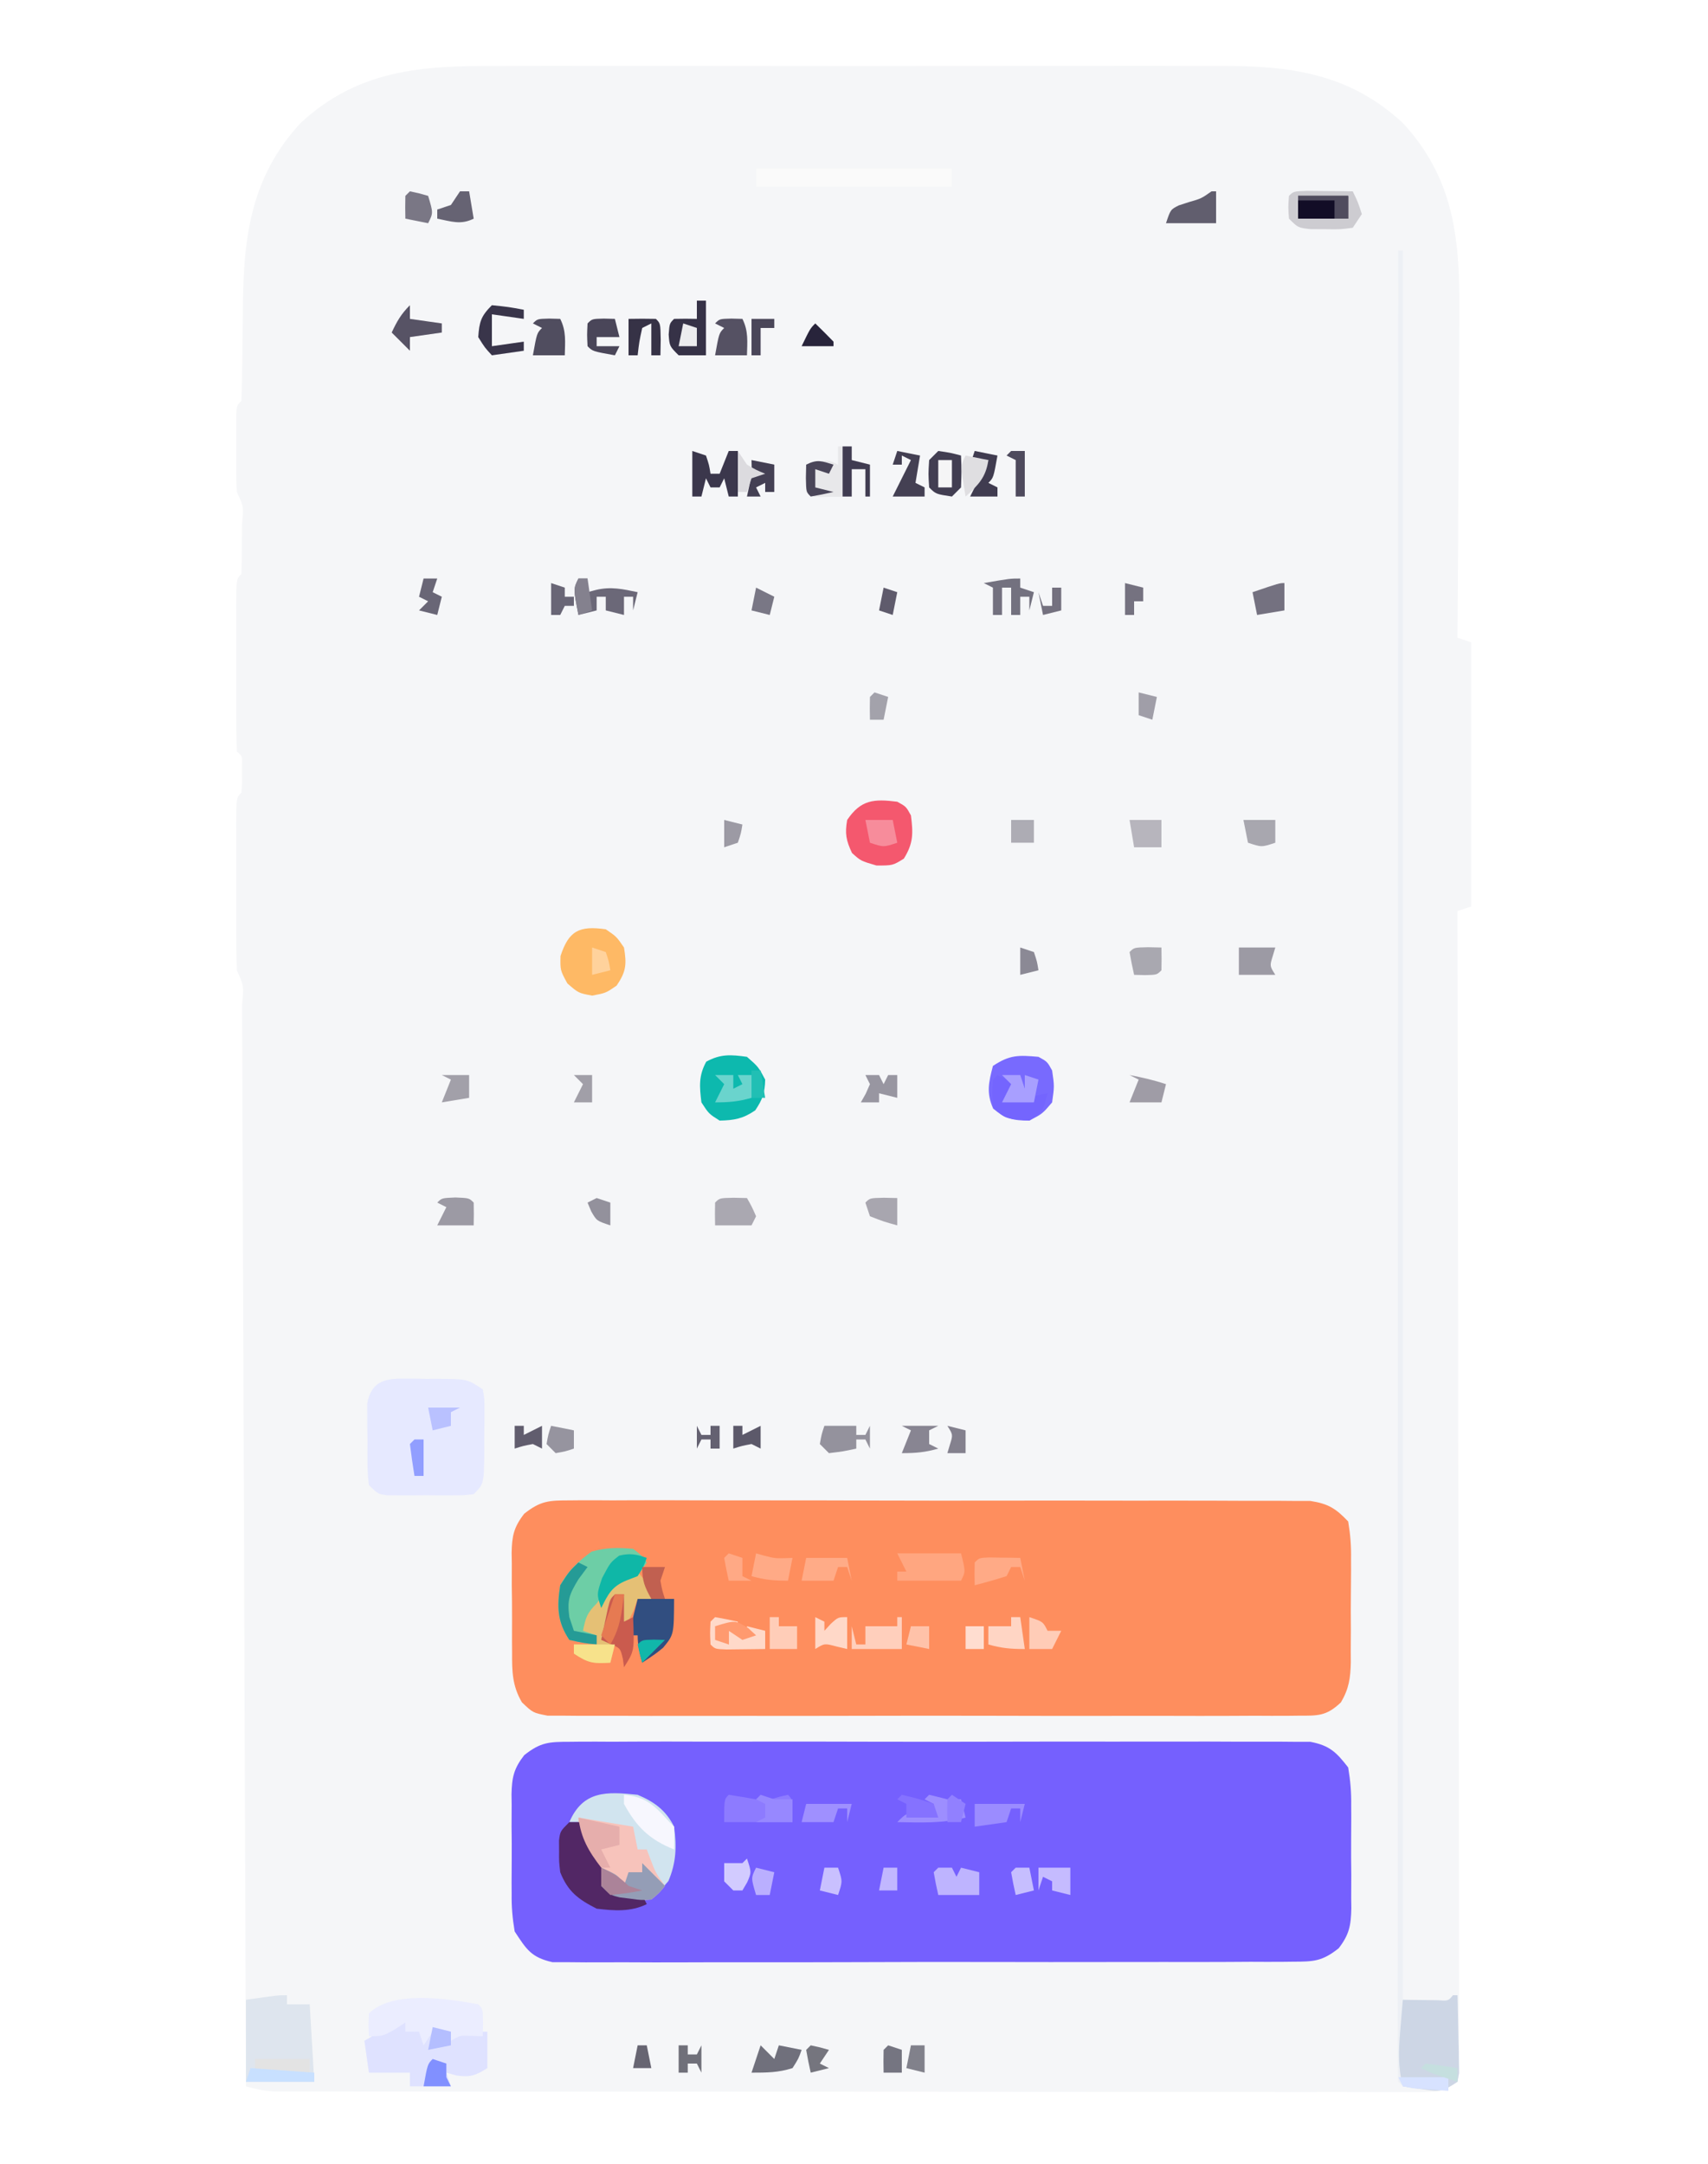 <?xml version="1.0" encoding="UTF-8"?>
<svg version="1.1" xmlns="http://www.w3.org/2000/svg" width="375" height="475">
<path d="M0 0 C1.892 -0.005 3.784 -0.013 5.676 -0.021 C10.78 -0.039 15.883 -0.032 20.986 -0.02 C26.348 -0.01 31.71 -0.019 37.071 -0.025 C46.072 -0.033 55.073 -0.023 64.074 -0.004 C74.454 0.018 84.834 0.011 95.213 -0.011 C104.154 -0.029 113.094 -0.032 122.035 -0.021 C127.362 -0.015 132.689 -0.014 138.017 -0.028 C143.027 -0.039 148.037 -0.031 153.047 -0.008 C154.877 -0.003 156.707 -0.004 158.536 -0.013 C173.984 -0.081 187.055 1.537 198.922 12.518 C211.152 25.736 211.503 40.248 211.312 57.256 C211.305 59.233 211.299 61.209 211.295 63.186 C211.28 68.347 211.241 73.507 211.197 78.667 C211.155 83.95 211.137 89.233 211.117 94.516 C211.075 104.85 211.006 115.184 210.922 125.518 C211.912 125.848 212.902 126.178 213.922 126.518 C213.922 145.658 213.922 164.798 213.922 184.518 C212.932 184.848 211.942 185.178 210.922 185.518 C210.924 186.332 210.924 186.332 210.925 187.163 C210.992 219.321 211.044 251.479 211.075 283.636 C211.079 287.494 211.083 291.352 211.087 295.21 C211.087 295.978 211.088 296.746 211.089 297.537 C211.102 309.987 211.126 322.437 211.153 334.887 C211.181 347.654 211.198 360.421 211.204 373.188 C211.208 381.071 211.221 388.954 211.246 396.837 C211.263 402.874 211.265 408.91 211.261 414.946 C211.262 417.429 211.268 419.911 211.279 422.394 C211.294 425.769 211.291 429.145 211.283 432.52 C211.291 433.515 211.3 434.509 211.309 435.533 C211.303 436.432 211.297 437.331 211.291 438.258 C211.293 439.428 211.293 439.428 211.294 440.621 C211.11 441.56 211.11 441.56 210.922 442.518 C207.784 444.61 207.088 444.767 203.519 444.766 C202.613 444.771 201.708 444.776 200.774 444.78 C199.28 444.773 199.28 444.773 197.755 444.765 C196.698 444.767 195.641 444.77 194.551 444.772 C190.991 444.778 187.43 444.769 183.869 444.76 C181.324 444.762 178.778 444.764 176.232 444.766 C170.025 444.771 163.818 444.766 157.611 444.756 C150.385 444.746 143.159 444.746 135.933 444.747 C123.042 444.747 110.15 444.738 97.259 444.723 C84.744 444.709 72.23 444.702 59.716 444.703 C58.945 444.703 58.174 444.703 57.38 444.703 C56.611 444.703 55.842 444.703 55.049 444.703 C40.811 444.704 26.573 444.698 12.335 444.689 C7.296 444.686 2.257 444.685 -2.781 444.684 C-9.562 444.684 -16.342 444.677 -23.123 444.667 C-25.616 444.664 -28.108 444.663 -30.601 444.664 C-33.996 444.664 -37.39 444.659 -40.785 444.651 C-42.276 444.654 -42.276 444.654 -43.797 444.656 C-44.705 444.653 -45.614 444.65 -46.549 444.646 C-47.333 444.646 -48.117 444.645 -48.924 444.644 C-51.091 444.517 -52.995 444.114 -55.078 443.518 C-55.082 442.261 -55.087 441.004 -55.091 439.71 C-55.192 409.912 -55.297 380.114 -55.409 350.316 C-55.423 346.652 -55.437 342.988 -55.45 339.324 C-55.453 338.595 -55.456 337.866 -55.459 337.114 C-55.503 325.287 -55.543 313.461 -55.583 301.634 C-55.623 289.508 -55.667 277.382 -55.715 265.256 C-55.744 257.767 -55.771 250.279 -55.793 242.79 C-55.811 237.058 -55.834 231.325 -55.859 225.593 C-55.868 223.234 -55.876 220.875 -55.882 218.516 C-55.89 215.311 -55.904 212.106 -55.92 208.901 C-55.921 207.955 -55.922 207.008 -55.923 206.033 C-55.534 201.952 -55.534 201.952 -57.078 198.518 C-57.179 195.718 -57.218 192.943 -57.211 190.143 C-57.212 189.303 -57.213 188.463 -57.214 187.598 C-57.215 185.819 -57.213 184.041 -57.208 182.262 C-57.203 179.529 -57.208 176.797 -57.215 174.064 C-57.214 172.34 -57.213 170.617 -57.211 168.893 C-57.213 168.07 -57.215 167.247 -57.217 166.399 C-57.193 160.633 -57.193 160.633 -56.078 159.518 C-55.918 157.644 -55.918 157.644 -55.953 155.518 C-55.949 154.435 -55.949 154.435 -55.945 153.33 C-55.881 151.497 -55.881 151.497 -57.078 150.518 C-57.179 147.718 -57.218 144.943 -57.211 142.143 C-57.212 141.303 -57.213 140.463 -57.214 139.598 C-57.215 137.819 -57.213 136.041 -57.208 134.262 C-57.203 131.529 -57.208 128.797 -57.215 126.064 C-57.214 124.34 -57.213 122.617 -57.211 120.893 C-57.213 120.07 -57.215 119.247 -57.217 118.399 C-57.193 112.633 -57.193 112.633 -56.078 111.518 C-55.978 108.674 -55.939 105.861 -55.953 103.018 C-55.949 102.22 -55.945 101.422 -55.941 100.6 C-55.569 96.749 -55.569 96.749 -57.078 93.518 C-57.177 92.114 -57.209 90.706 -57.211 89.299 C-57.212 88.449 -57.214 87.6 -57.215 86.725 C-57.211 85.831 -57.207 84.938 -57.203 84.018 C-57.207 83.124 -57.211 82.231 -57.215 81.311 C-57.214 80.461 -57.212 79.612 -57.211 78.736 C-57.21 77.952 -57.209 77.168 -57.208 76.359 C-57.078 74.518 -57.078 74.518 -56.078 73.518 C-55.967 70.932 -55.916 68.369 -55.902 65.783 C-55.879 64.159 -55.855 62.536 -55.83 60.912 C-55.795 58.358 -55.766 55.805 -55.752 53.251 C-55.653 37.74 -54.077 24.405 -43.078 12.518 C-30.378 0.767 -16.387 -0.08 0 0 Z " fill="#F5F6F8" transform="translate(109.078,14.482)"/>
<path d="M0 0 C0.707 -0.008 1.414 -0.016 2.143 -0.024 C4.507 -0.044 6.87 -0.028 9.234 -0.012 C10.931 -0.019 12.628 -0.028 14.325 -0.039 C18.93 -0.061 23.535 -0.053 28.141 -0.037 C32.96 -0.024 37.78 -0.036 42.6 -0.044 C50.693 -0.053 58.787 -0.041 66.881 -0.017 C76.238 0.01 85.595 0.001 94.953 -0.026 C102.987 -0.049 111.021 -0.052 119.055 -0.039 C123.853 -0.031 128.651 -0.03 133.45 -0.047 C137.961 -0.061 142.472 -0.051 146.983 -0.022 C148.639 -0.015 150.294 -0.017 151.95 -0.028 C154.211 -0.042 156.469 -0.025 158.729 0 C159.994 0.002 161.259 0.004 162.562 0.006 C166.779 0.809 168.264 2.278 170.865 5.635 C171.364 8.633 171.568 11.05 171.529 14.041 C171.533 14.843 171.538 15.646 171.543 16.472 C171.547 18.164 171.537 19.855 171.516 21.546 C171.49 24.128 171.516 26.705 171.548 29.287 C171.545 30.934 171.539 32.582 171.529 34.229 C171.539 34.997 171.549 35.764 171.559 36.555 C171.477 40.319 171.097 42.336 168.77 45.338 C165.149 48.201 163.308 48.265 158.729 48.277 C158.022 48.285 157.315 48.294 156.586 48.302 C154.222 48.325 151.86 48.311 149.495 48.298 C147.798 48.306 146.101 48.317 144.404 48.329 C139.799 48.356 135.194 48.352 130.589 48.339 C126.744 48.332 122.899 48.341 119.055 48.349 C109.986 48.369 100.917 48.364 91.849 48.342 C82.491 48.319 73.134 48.337 63.777 48.375 C55.743 48.406 47.709 48.414 39.674 48.403 C34.876 48.396 30.078 48.398 25.279 48.422 C20.768 48.443 16.257 48.435 11.746 48.405 C10.091 48.399 8.435 48.403 6.779 48.417 C4.518 48.436 2.261 48.418 0 48.39 C-1.265 48.389 -2.529 48.388 -3.832 48.387 C-8.504 47.323 -9.533 45.607 -12.135 41.635 C-12.626 38.672 -12.84 36.3 -12.799 33.35 C-12.804 32.571 -12.809 31.792 -12.814 30.99 C-12.817 29.352 -12.808 27.714 -12.787 26.076 C-12.76 23.575 -12.787 21.079 -12.819 18.578 C-12.816 16.981 -12.809 15.384 -12.799 13.787 C-12.81 13.044 -12.82 12.302 -12.83 11.536 C-12.747 7.827 -12.336 5.893 -10.041 2.939 C-6.419 0.067 -4.584 0.007 0 0 Z " fill="#7560FE" transform="translate(125.135,382.365)"/>
<path d="M0 0 C0.707 -0.007 1.414 -0.014 2.143 -0.021 C4.507 -0.039 6.87 -0.021 9.234 -0.003 C10.931 -0.008 12.628 -0.015 14.325 -0.025 C18.93 -0.043 23.535 -0.03 28.141 -0.011 C32.96 0.006 37.78 -0.003 42.6 -0.008 C50.693 -0.013 58.787 0.003 66.881 0.031 C76.238 0.063 85.595 0.063 94.953 0.046 C103.954 0.03 112.956 0.037 121.957 0.054 C125.788 0.061 129.619 0.06 133.45 0.052 C137.961 0.045 142.472 0.057 146.983 0.084 C148.639 0.091 150.294 0.091 151.95 0.084 C154.21 0.075 156.469 0.091 158.729 0.114 C159.994 0.116 161.259 0.119 162.562 0.122 C166.479 0.722 168.151 1.772 170.865 4.628 C171.361 7.593 171.544 9.976 171.494 12.937 C171.496 13.741 171.498 14.544 171.501 15.372 C171.5 17.069 171.486 18.767 171.462 20.463 C171.427 23.054 171.441 25.641 171.46 28.232 C171.453 29.883 171.444 31.535 171.431 33.187 C171.436 33.958 171.441 34.729 171.446 35.523 C171.371 38.98 171.039 41.332 169.275 44.332 C166.031 47.422 164.206 47.257 159.767 47.263 C159.052 47.271 158.336 47.279 157.6 47.287 C155.202 47.307 152.807 47.291 150.41 47.275 C148.691 47.282 146.973 47.291 145.255 47.302 C140.587 47.325 135.921 47.316 131.253 47.3 C126.372 47.287 121.49 47.299 116.609 47.307 C108.411 47.316 100.213 47.304 92.015 47.28 C82.533 47.253 73.051 47.262 63.569 47.289 C55.433 47.312 47.296 47.315 39.159 47.302 C34.297 47.294 29.436 47.293 24.575 47.31 C20.004 47.324 15.434 47.314 10.864 47.285 C9.186 47.279 7.507 47.28 5.828 47.292 C3.539 47.305 1.252 47.288 -1.038 47.263 C-2.319 47.261 -3.601 47.259 -4.921 47.257 C-8.135 46.628 -8.135 46.628 -10.546 44.326 C-12.668 40.724 -12.729 37.508 -12.702 33.441 C-12.708 32.661 -12.714 31.88 -12.721 31.077 C-12.728 29.433 -12.725 27.789 -12.712 26.145 C-12.698 23.635 -12.732 21.13 -12.77 18.62 C-12.771 17.019 -12.769 15.417 -12.764 13.816 C-12.778 13.07 -12.791 12.324 -12.804 11.555 C-12.738 7.834 -12.343 5.896 -10.042 2.93 C-6.418 0.06 -4.585 0.002 0 0 Z " fill="#FE8E5E" transform="translate(125.135,329.372)"/>
<path d="M0 0 C0.33 0 0.66 0 1 0 C1 126.72 1 253.44 1 384 C9.882 384.745 9.882 384.745 13 383 C13.087 386.125 13.14 389.249 13.188 392.375 C13.213 393.264 13.238 394.154 13.264 395.07 C13.278 396.346 13.278 396.346 13.293 397.648 C13.317 398.827 13.317 398.827 13.341 400.029 C13.228 400.679 13.116 401.33 13 402 C9.677 404.215 9.123 404.194 5.375 403.688 C4.18 403.539 4.18 403.539 2.961 403.387 C1 403 1 403 0 402 C-0.098 399.868 -0.124 397.733 -0.123 395.599 C-0.125 394.579 -0.125 394.579 -0.127 393.539 C-0.129 391.232 -0.125 388.925 -0.12 386.618 C-0.121 384.959 -0.122 383.3 -0.123 381.641 C-0.125 377.06 -0.121 372.479 -0.116 367.898 C-0.112 362.966 -0.113 358.034 -0.114 353.102 C-0.114 344.55 -0.111 335.998 -0.106 327.446 C-0.098 315.08 -0.095 302.715 -0.094 290.35 C-0.092 270.291 -0.085 250.231 -0.075 230.172 C-0.066 210.68 -0.059 191.189 -0.055 171.698 C-0.055 170.497 -0.054 169.297 -0.054 168.06 C-0.053 162.038 -0.052 156.015 -0.05 149.993 C-0.04 99.995 -0.022 49.998 0 0 Z " fill="#EDF0F5" transform="translate(307,55)"/>
<path d="M0 0 C1.251 0.001 1.251 0.001 2.527 0.002 C3.395 0.018 4.262 0.034 5.156 0.051 C6.458 0.046 6.458 0.046 7.785 0.041 C14.255 0.096 14.255 0.096 17.656 2.363 C18.029 4.486 18.029 4.486 18.02 7.082 C18.019 8.014 18.018 8.946 18.018 9.906 C18.001 10.882 17.985 11.858 17.969 12.863 C17.974 14.327 17.974 14.327 17.979 15.82 C17.923 23.096 17.923 23.096 15.656 25.363 C13.533 25.622 13.533 25.622 10.938 25.629 C10.006 25.631 9.074 25.634 8.113 25.637 C7.137 25.629 6.162 25.621 5.156 25.613 C4.18 25.621 3.205 25.629 2.199 25.637 C1.267 25.634 0.335 25.632 -0.625 25.629 C-1.482 25.627 -2.338 25.624 -3.221 25.622 C-5.344 25.363 -5.344 25.363 -7.344 23.363 C-7.792 20.071 -7.668 16.745 -7.656 13.426 C-7.672 12.506 -7.688 11.586 -7.705 10.639 C-7.706 9.755 -7.706 8.871 -7.707 7.961 C-7.71 7.151 -7.713 6.342 -7.716 5.508 C-6.928 0.97 -4.283 -0.017 0 0 Z " fill="#E6E9FF" transform="translate(88.344,302.637)"/>
<path d="M0 0 C3.681 1.567 6.199 3.398 8 7 C8.594 11.337 8.472 14.892 6.75 18.938 C4.824 21.208 3.869 22.203 1 23 C-5.444 22.556 -5.444 22.556 -8 20 C-8.678 17.67 -9.344 15.336 -10 13 C-10.66 12.01 -11.32 11.02 -12 10 C-12 8.68 -12 7.36 -12 6 C-12.99 6 -13.98 6 -15 6 C-11.976 -0.978 -6.802 -0.707 0 0 Z " fill="#D1E4EF" transform="translate(140,394)"/>
<path d="M0 0 C0.66 0.66 1.32 1.32 2 2 C2.66 1.34 3.32 0.68 4 0 C4.33 0.66 4.66 1.32 5 2 C5.99 1.67 6.98 1.34 8 1 C8.99 1.66 9.98 2.32 11 3 C13.559 2.671 13.559 2.671 16 2 C16.66 2 17.32 2 18 2 C18 4.64 18 7.28 18 10 C15.428 11.619 14.323 12.044 11.25 11.625 C10.136 11.316 10.136 11.316 9 11 C9.33 11.99 9.66 12.98 10 14 C7.03 14 4.06 14 1 14 C1 13.01 1 12.02 1 11 C-1.97 11 -4.94 11 -8 11 C-8.33 8.69 -8.66 6.38 -9 4 C-2.25 0 -2.25 0 0 0 Z " fill="#DFE2FF" transform="translate(89,444)"/>
<path d="M0 0 C0 0.66 0 1.32 0 2 C1.65 2 3.3 2 5 2 C5.33 7.61 5.66 13.22 6 19 C1.05 19 -3.9 19 -9 19 C-9 13.06 -9 7.12 -9 1 C-2 0 -2 0 0 0 Z " fill="#DEE5EE" transform="translate(63,438)"/>
<path d="M0 0 C0.33 0 0.66 0 1 0 C1.087 3.125 1.14 6.249 1.188 9.375 C1.225 10.709 1.225 10.709 1.264 12.07 C1.278 13.346 1.278 13.346 1.293 14.648 C1.317 15.827 1.317 15.827 1.341 17.029 C1.228 17.679 1.116 18.33 1 19 C-2.353 21.236 -2.907 21.173 -6.688 20.625 C-7.496 20.514 -8.304 20.403 -9.137 20.289 C-9.752 20.194 -10.366 20.098 -11 20 C-12.096 15.754 -11.929 12.041 -11.562 7.688 C-11.461 6.433 -11.359 5.179 -11.254 3.887 C-11.17 2.934 -11.086 1.981 -11 1 C-10.29 1.012 -9.579 1.023 -8.848 1.035 C-7.929 1.044 -7.009 1.053 -6.062 1.062 C-4.688 1.08 -4.688 1.08 -3.285 1.098 C-1.034 1.259 -1.034 1.259 0 0 Z " fill="#CDD6E5" transform="translate(319,438)"/>
<path d="M0 0 C1.938 1.5 1.938 1.5 3 3 C1 6 1 6 -1.438 6.875 C-4.69 8.303 -5.321 9.947 -7 13 C-7.99 13.66 -8.98 14.32 -10 15 C-10 15.99 -10 16.98 -10 18 C-9.34 18.33 -8.68 18.66 -8 19 C-8 19.66 -8 20.32 -8 21 C-10.875 20.688 -10.875 20.688 -14 20 C-16.686 15.97 -16.8 12.735 -16 8 C-14.332 4.849 -12 2.733 -9.125 0.625 C-5.962 -0.305 -3.271 -0.297 0 0 Z " fill="#6DCEA6" transform="translate(139,340)"/>
<path d="M0 0 C5.94 0.99 5.94 0.99 12 2 C12.33 3.65 12.66 5.3 13 7 C13.66 7 14.32 7 15 7 C15.289 7.763 15.578 8.526 15.875 9.312 C16.963 12.15 16.963 12.15 19 15 C17.785 16.512 17.785 16.512 16 18 C13.809 18.145 13.809 18.145 11.438 17.812 C10.652 17.716 9.867 17.619 9.059 17.52 C7 17 7 17 5 15 C4.315 12.672 3.651 10.338 3 8 C2.055 5.64 1.024 3.327 0 1 C0 0.67 0 0.34 0 0 Z " fill="#F7C3BB" transform="translate(127,399)"/>
<path d="M0 0 C14.19 0 28.38 0 43 0 C43 1.32 43 2.64 43 4 C28.81 4 14.62 4 0 4 C0 2.68 0 1.36 0 0 Z " fill="#FAFAFA" transform="translate(166,37)"/>
<path d="M0 0 C1.938 1.062 1.938 1.062 3 3 C3.5 6.438 3.5 6.438 3 10 C0.875 12.5 0.875 12.5 -2 14 C-5.507 14 -7.243 13.635 -9.938 11.375 C-11.481 7.925 -10.933 5.6 -10 2 C-6.305 -0.463 -4.367 -0.39 0 0 Z " fill="#786AFE" transform="translate(228,232)"/>
<path d="M0 0 C2.375 1.625 2.375 1.625 4 4 C4.612 7.672 4.487 9.288 2.375 12.375 C0 14 0 14 -3 14.562 C-6 14 -6 14 -8.438 11.875 C-10 9 -10 9 -9.938 5.875 C-8.129 0.33 -5.835 -0.834 0 0 Z " fill="#FEB965" transform="translate(133,204)"/>
<path d="M0 0 C1.938 1.062 1.938 1.062 3 3 C3.499 6.92 3.553 9.116 1.438 12.5 C-1 14 -1 14 -4.562 14 C-8 13 -8 13 -9.938 11.25 C-11.234 8.505 -11.525 6.999 -11 4 C-7.998 -0.443 -5.151 -0.656 0 0 Z " fill="#F4586E" transform="translate(197,176)"/>
<path d="M0 0 C2.5 2.188 2.5 2.188 4 5 C3.931 7.88 3.42 9.381 1.812 11.75 C-0.83 13.572 -2.803 13.935 -6 14 C-8.375 12.5 -8.375 12.5 -10 10 C-10.425 6.538 -10.639 4.165 -8.938 1.062 C-5.797 -0.66 -3.502 -0.491 0 0 Z " fill="#0DB9AE" transform="translate(164,232)"/>
<path d="M0 0 C1 1 1 1 1.062 4.062 C1.042 5.032 1.021 6.001 1 7 C-0.176 6.969 -0.176 6.969 -1.375 6.938 C-3.981 6.813 -3.981 6.813 -6 8 C-6 7.34 -6 6.68 -6 6 C-7.32 6 -8.64 6 -10 6 C-10.99 7.485 -10.99 7.485 -12 9 C-12.33 8.01 -12.66 7.02 -13 6 C-13.99 6 -14.98 6 -16 6 C-16 5.34 -16 4.68 -16 4 C-17.145 4.742 -17.145 4.742 -18.312 5.5 C-21 7 -21 7 -24 7 C-24.125 4.625 -24.125 4.625 -24 2 C-18.874 -3.126 -6.72 -1.268 0 0 Z " fill="#EBEDFF" transform="translate(105,440)"/>
<path d="M0 0 C0.99 0 1.98 0 3 0 C5.165 4.949 7.133 9.931 9 15 C10.134 15.124 11.269 15.248 12.438 15.375 C13.613 15.581 14.789 15.787 16 16 C16.33 16.66 16.66 17.32 17 18 C13.528 19.736 9.796 19.466 6 19 C1.911 16.919 -0.311 15.241 -2 11 C-2.266 8.711 -2.266 8.711 -2.25 6.375 C-2.255 5.599 -2.26 4.823 -2.266 4.023 C-2 2 -2 2 0 0 Z " fill="#522765" transform="translate(125,400)"/>
<path d="M0 0 C3 3.75 3 3.75 3 6 C2.01 6 1.02 6 0 6 C-0.433 7.207 -0.433 7.207 -0.875 8.438 C-2 11 -2 11 -4 12 C-3.67 9.69 -3.34 7.38 -3 5 C-3.99 5.495 -3.99 5.495 -5 6 C-5.687 8.118 -5.687 8.118 -6.125 10.562 C-6.293 11.389 -6.46 12.215 -6.633 13.066 C-6.754 13.704 -6.875 14.343 -7 15 C-6.34 15.33 -5.68 15.66 -5 16 C-5.33 17.32 -5.66 18.64 -6 20 C-9.716 20.201 -10.772 20.152 -14 18 C-14 17.34 -14 16.68 -14 16 C-12.35 16 -10.7 16 -9 16 C-9 15.34 -9 14.68 -9 14 C-9.99 13.67 -10.98 13.34 -12 13 C-11.427 10.133 -11.139 9.139 -9 7 C-8.402 6.175 -7.804 5.35 -7.188 4.5 C-4.876 1.858 -3.309 1.011 0 0 Z " fill="#E5C075" transform="translate(140,345)"/>
<path d="M0 0 C1.792 0.017 1.792 0.017 3.621 0.035 C5.417 0.049 5.417 0.049 7.25 0.062 C8.177 0.074 9.104 0.086 10.059 0.098 C11.184 2.41 11.184 2.41 12.059 5.098 C11.069 6.583 11.069 6.583 10.059 8.098 C7.309 8.461 7.309 8.461 4.059 8.41 C2.45 8.404 2.45 8.404 0.809 8.398 C-1.941 8.098 -1.941 8.098 -3.941 6.098 C-4.129 3.535 -4.129 3.535 -3.941 1.098 C-2.941 0.098 -2.941 0.098 0 0 Z " fill="#CDCCD1" transform="translate(286.941,41.902)"/>
<path d="M0 0 C0.99 0 1.98 0 3 0 C3 0.99 3 1.98 3 3 C4.32 3.33 5.64 3.66 7 4 C7 6.31 7 8.62 7 11 C6.67 11 6.34 11 6 11 C6 9.02 6 7.04 6 5 C5.01 5 4.02 5 3 5 C3 6.98 3 8.96 3 11 C1.521 11.027 0.042 11.046 -1.438 11.062 C-2.673 11.08 -2.673 11.08 -3.934 11.098 C-6 11 -6 11 -7 10 C-7.041 8 -7.043 6 -7 4 C-2.25 2.875 -2.25 2.875 0 4 C0 2.68 0 1.36 0 0 Z " fill="#E8E8EA" transform="translate(184,98)"/>
<path d="M0 0 C2.64 0 5.28 0 8 0 C7.966 7.822 7.966 7.822 5.598 10.711 C3.938 12.062 3.938 12.062 1 14 C0.447 11.924 0 10.156 0 8 C-0.66 8 -1.32 8 -2 8 C-1.34 5.36 -0.68 2.72 0 0 Z " fill="#314E80" transform="translate(140,351)"/>
<path d="M0 0 C4.62 0 9.24 0 14 0 C15 4 15 4 14 6 C9.38 6 4.76 6 0 6 C0 5.34 0 4.68 0 4 C0.66 4 1.32 4 2 4 C1.34 2.68 0.68 1.36 0 0 Z " fill="#FFA680" transform="translate(197,341)"/>
<path d="M0 0 C2.005 0.305 4.004 0.641 6 1 C8.883 1.128 8.883 1.128 11.125 0.438 C11.744 0.293 12.363 0.149 13 0 C14 1 14 1 14 6 C9.05 6 4.1 6 -1 6 C-1 1 -1 1 0 0 Z " fill="#8D7BFF" transform="translate(160,394)"/>
<path d="M0 0 C0.66 0 1.32 0 2 0 C2 3.96 2 7.92 2 12 C0.02 12 -1.96 12 -4 12 C-6 10 -6 10 -6.188 7.438 C-6 5 -6 5 -5 4 C-3.334 3.959 -1.666 3.957 0 4 C0 2.68 0 1.36 0 0 Z " fill="#363247" transform="translate(153,66)"/>
<path d="M0 0 C4.843 0.415 6.816 2.462 10 6 C10.33 6.33 10.66 6.66 11 7 C11.041 8.666 11.043 10.334 11 12 C5.606 9.868 2.728 7.009 0 2 C0 1.34 0 0.68 0 0 Z " fill="#F7F7FE" transform="translate(137,394)"/>
<path d="M0 0 C1.65 1.65 3.3 3.3 5 5 C3.785 6.512 3.785 6.512 2 8 C-0.191 8.145 -0.191 8.145 -2.562 7.812 C-3.348 7.716 -4.133 7.619 -4.941 7.52 C-7 7 -7 7 -9 5 C-9 3.68 -9 2.36 -9 1 C-5.125 2.75 -5.125 2.75 -4 5 C-3.67 4.01 -3.34 3.02 -3 2 C-2.01 2 -1.02 2 0 2 C0 1.34 0 0.68 0 0 Z " fill="#949DB6" transform="translate(141,409)"/>
<path d="M0 0 C2.625 0.375 2.625 0.375 5 1 C5.125 4.375 5.125 4.375 5 8 C4.34 8.66 3.68 9.32 3 10 C-0.536 9.464 -0.536 9.464 -2 8 C-2.188 5.062 -2.188 5.062 -2 2 C-1.34 1.34 -0.68 0.68 0 0 Z " fill="#423E52" transform="translate(206,99)"/>
<path d="M0 0 C0.99 0.33 1.98 0.66 3 1 C3.688 3.062 3.688 3.062 4 5 C4.66 5 5.32 5 6 5 C6.66 3.35 7.32 1.7 8 0 C8.66 0 9.32 0 10 0 C10 3.3 10 6.6 10 10 C9.34 10 8.68 10 8 10 C7.67 8.68 7.34 7.36 7 6 C6.67 6.66 6.34 7.32 6 8 C5.34 8 4.68 8 4 8 C3.67 7.34 3.34 6.68 3 6 C2.67 7.32 2.34 8.64 2 10 C1.34 10 0.68 10 0 10 C0 6.7 0 3.4 0 0 Z " fill="#3B374C" transform="translate(152,99)"/>
<path d="M0 0 C1.32 0.66 2.64 1.32 4 2 C3.01 3.32 2.02 4.64 1 6 C4.3 5.34 7.6 4.68 11 4 C10 8 10 8 7 10 C1.556 9.556 1.556 9.556 -1 7 C-1.188 3.938 -1.188 3.938 -1 1 C-0.67 0.67 -0.34 0.34 0 0 Z " fill="#7465FE" transform="translate(219,236)"/>
<path d="M0 0 C0.66 0 1.32 0 2 0 C2 0.99 2 1.98 2 3 C2.619 2.835 3.237 2.67 3.875 2.5 C7.167 1.725 9.722 2.31 13 3 C12.67 4.32 12.34 5.64 12 7 C12 6.01 12 5.02 12 4 C11.34 4 10.68 4 10 4 C10 5.32 10 6.64 10 8 C8.68 7.67 7.36 7.34 6 7 C6 6.01 6 5.02 6 4 C5.34 4 4.68 4 4 4 C4 4.99 4 5.98 4 7 C2.68 7.33 1.36 7.66 0 8 C-1.125 2.25 -1.125 2.25 0 0 Z " fill="#6B6878" transform="translate(127,127)"/>
<path d="M0 0 C3.63 0 7.26 0 11 0 C11 1.65 11 3.3 11 5 C7.37 5 3.74 5 0 5 C0 3.35 0 1.7 0 0 Z " fill="#120D26" transform="translate(285,43)"/>
<path d="M0 0 C0.66 0 1.32 0 2 0 C2 1.98 2 3.96 2 6 C2.66 5.67 3.32 5.34 4 5 C4.286 12.429 4.286 12.429 2 16 C1.876 15.072 1.876 15.072 1.75 14.125 C1.199 11.814 1.199 11.814 -1.047 10.867 C-1.691 10.581 -2.336 10.295 -3 10 C-2.692 8.52 -2.378 7.041 -2.062 5.562 C-1.888 4.739 -1.714 3.915 -1.535 3.066 C-1 1 -1 1 0 0 Z " fill="#CA5B4E" transform="translate(135,350)"/>
<path d="M0 0 C0.99 0 1.98 0 3 0 C3.33 0.66 3.66 1.32 4 2 C4.33 1.34 4.66 0.68 5 0 C6.32 0.33 7.64 0.66 9 1 C9 2.65 9 4.3 9 6 C6.03 6 3.06 6 0 6 C-0.382 4.344 -0.714 2.675 -1 1 C-0.67 0.67 -0.34 0.34 0 0 Z " fill="#BEB4FF" transform="translate(206,410)"/>
<path d="M0 0 C4.455 0.99 4.455 0.99 9 2 C9 3.32 9 4.64 9 6 C7.68 6.33 6.36 6.66 5 7 C5.66 8.32 6.32 9.64 7 11 C6.34 11 5.68 11 5 11 C2.252 7.42 0.53 4.508 0 0 Z " fill="#E6AEAC" transform="translate(127,399)"/>
<path d="M0 0 C0.33 0 0.66 0 1 0 C1 2.31 1 4.62 1 7 C-2.63 7 -6.26 7 -10 7 C-10 5.35 -10 3.7 -10 2 C-9.67 3.32 -9.34 4.64 -9 6 C-8.34 6 -7.68 6 -7 6 C-7 4.68 -7 3.36 -7 2 C-4.69 2 -2.38 2 0 2 C0 1.34 0 0.68 0 0 Z " fill="#FFCFBC" transform="translate(197,355)"/>
<path d="M0 0 C1.675 0.286 3.344 0.618 5 1 C5 1.33 5 1.66 5 2 C3.35 2 1.7 2 0 2 C0.33 2.99 0.66 3.98 1 5 C1.66 5.33 2.32 5.66 3 6 C3 5.01 3 4.02 3 3 C4.32 3.33 5.64 3.66 7 4 C7 3.34 7 2.68 7 2 C8.32 2.33 9.64 2.66 11 3 C11 4.32 11 5.64 11 7 C9.188 7.027 7.375 7.046 5.562 7.062 C4.553 7.074 3.544 7.086 2.504 7.098 C0 7 0 7 -1 6 C-1.125 3.5 -1.125 3.5 -1 1 C-0.67 0.67 -0.34 0.34 0 0 Z " fill="#FFD9C9" transform="translate(157,355)"/>
<path d="M0 0 C-0.688 1.875 -0.688 1.875 -2 4 C-3.207 4.464 -3.207 4.464 -4.438 4.938 C-7.696 6.289 -8.455 7.91 -10 11 C-11 8 -11 8 -9.812 4.438 C-8 1 -8 1 -6.062 -0.5 C-3.674 -1.079 -2.295 -0.82 0 0 Z " fill="#0FB7A7" transform="translate(142,342)"/>
<path d="M0 0 C0.33 0 0.66 0 1 0 C1 2.31 1 4.62 1 7 C-2.63 7 -6.26 7 -10 7 C-9 4 -9 4 -7.188 3.086 C-6.466 2.851 -5.744 2.617 -5 2.375 C-2.257 1.589 -2.257 1.589 0 0 Z " fill="#615E6E" transform="translate(266,42)"/>
<path d="M0 0 C0.66 0.33 1.32 0.66 2 1 C1.01 2.33 1.01 2.33 0 3.688 C-2.014 7.023 -2.507 8.245 -2 12 C-1.67 12.99 -1.34 13.98 -1 15 C0.65 15.33 2.3 15.66 4 16 C4 16.66 4 17.32 4 18 C1.125 17.688 1.125 17.688 -2 17 C-4.673 12.99 -4.71 9.716 -4 5 C-2 1.938 -2 1.938 0 0 Z " fill="#259B96" transform="translate(127,343)"/>
<path d="M0 0 C2.31 0 4.62 0 7 0 C7 0.66 7 1.32 7 2 C7.66 2 8.32 2 9 2 C9.33 1.34 9.66 0.68 10 0 C10 1.65 10 3.3 10 5 C9.67 4.34 9.34 3.68 9 3 C8.34 3 7.68 3 7 3 C7 3.66 7 4.32 7 5 C4.125 5.625 4.125 5.625 1 6 C0.34 5.34 -0.32 4.68 -1 4 C-0.625 1.875 -0.625 1.875 0 0 Z " fill="#94929D" transform="translate(181,313)"/>
<path d="M0 0 C1.207 0.031 1.207 0.031 2.438 0.062 C3.792 2.771 3.503 5.072 3.438 8.062 C1.127 8.062 -1.183 8.062 -3.562 8.062 C-2.688 3.188 -2.688 3.188 -1.562 2.062 C-2.223 1.732 -2.882 1.403 -3.562 1.062 C-2.562 0.062 -2.562 0.062 0 0 Z " fill="#555163" transform="translate(160.562,69.938)"/>
<path d="M0 0 C3.625 0.375 3.625 0.375 7 1 C7 1.66 7 2.32 7 3 C4.69 2.67 2.38 2.34 0 2 C0 4.31 0 6.62 0 9 C3.465 8.505 3.465 8.505 7 8 C7 8.66 7 9.32 7 10 C4.69 10.33 2.38 10.66 0 11 C-1.562 9.312 -1.562 9.312 -3 7 C-2.759 3.63 -2.412 2.412 0 0 Z " fill="#39354A" transform="translate(108,67)"/>
<path d="M0 0 C1.338 0.312 2.671 0.648 4 1 C4.99 1 5.98 1 7 1 C7.33 2.32 7.66 3.64 8 5 C3.039 6.323 -1.911 6.089 -7 6 C-5 4 -5 4 -1.875 3.875 C-0.926 3.916 0.022 3.958 1 4 C1 3.34 1 2.68 1 2 C0.34 1.67 -0.32 1.34 -1 1 C-0.67 0.67 -0.34 0.34 0 0 Z " fill="#9D8EFF" transform="translate(204,394)"/>
<path d="M0 0 C0.578 0.165 1.155 0.33 1.75 0.5 C4.267 1.145 4.267 1.145 8 1 C7.67 2.65 7.34 4.3 7 6 C3.887 6 1.892 5.826 -1 5 C-0.67 3.35 -0.34 1.7 0 0 Z " fill="#FFAA86" transform="translate(166,341)"/>
<path d="M0 0 C1.207 0.031 1.207 0.031 2.438 0.062 C3.792 2.771 3.503 5.072 3.438 8.062 C1.127 8.062 -1.183 8.062 -3.562 8.062 C-2.688 3.188 -2.688 3.188 -1.562 2.062 C-2.223 1.732 -2.882 1.403 -3.562 1.062 C-2.562 0.062 -2.562 0.062 0 0 Z " fill="#504D5F" transform="translate(120.562,69.938)"/>
<path d="M0 0 C1.236 0.017 1.236 0.017 2.496 0.035 C3.322 0.044 4.149 0.053 5 0.062 C5.638 0.074 6.276 0.086 6.934 0.098 C7.264 1.748 7.594 3.398 7.934 5.098 C7.604 4.108 7.274 3.118 6.934 2.098 C6.274 2.098 5.614 2.098 4.934 2.098 C4.604 2.758 4.274 3.418 3.934 4.098 C1.62 4.828 -0.715 5.499 -3.066 6.098 C-3.109 4.432 -3.107 2.764 -3.066 1.098 C-2.066 0.098 -2.066 0.098 0 0 Z " fill="#FFAA86" transform="translate(217.066,341.902)"/>
<path d="M0 0 C0.99 0.99 1.98 1.98 3 3 C3.33 2.01 3.66 1.02 4 0 C5.65 0.33 7.3 0.66 9 1 C8.312 2.938 8.312 2.938 7 5 C3.853 5.994 1.334 6 -2 6 C-1.34 4.02 -0.68 2.04 0 0 Z " fill="#70707C" transform="translate(167,449)"/>
<path d="M0 0 C1.454 0.031 1.454 0.031 2.938 0.062 C4 1.938 4 1.938 4.938 4.062 C4.607 4.723 4.277 5.383 3.938 6.062 C1.298 6.062 -1.343 6.062 -4.062 6.062 C-4.105 4.396 -4.103 2.729 -4.062 1.062 C-3.062 0.062 -3.062 0.062 0 0 Z " fill="#AAA8B1" transform="translate(161.062,262.938)"/>
<path d="M0 0 C0 0.66 0 1.32 0 2 C0.99 2.33 1.98 2.66 3 3 C2.67 4.32 2.34 5.64 2 7 C2 6.01 2 5.02 2 4 C1.34 4 0.68 4 0 4 C0 5.32 0 6.64 0 8 C-0.66 8 -1.32 8 -2 8 C-2 6.02 -2 4.04 -2 2 C-2.66 2 -3.32 2 -4 2 C-4 3.98 -4 5.96 -4 8 C-4.66 8 -5.32 8 -6 8 C-6 6.02 -6 4.04 -6 2 C-6.66 1.67 -7.32 1.34 -8 1 C-2.25 0 -2.25 0 0 0 Z " fill="#73717F" transform="translate(224,127)"/>
<path d="M0 0 C2.97 0 5.94 0 9 0 C9.33 1.65 9.66 3.3 10 5 C9.67 4.01 9.34 3.02 9 2 C8.34 2 7.68 2 7 2 C6.67 2.99 6.34 3.98 6 5 C3.69 5 1.38 5 -1 5 C-0.67 3.35 -0.34 1.7 0 0 Z " fill="#FFAB87" transform="translate(177,342)"/>
<path d="M0 0 C1.207 0.031 1.207 0.031 2.438 0.062 C2.768 1.383 3.098 2.703 3.438 4.062 C1.788 4.062 0.138 4.062 -1.562 4.062 C-1.562 4.723 -1.562 5.383 -1.562 6.062 C0.087 6.062 1.738 6.062 3.438 6.062 C3.107 6.723 2.777 7.383 2.438 8.062 C-2.438 7.188 -2.438 7.188 -3.562 6.062 C-3.688 3.562 -3.688 3.562 -3.562 1.062 C-2.562 0.062 -2.562 0.062 0 0 Z " fill="#4A4659" transform="translate(132.562,69.938)"/>
<path d="M0 0 C3 0.125 3 0.125 4 1.125 C4.041 2.791 4.043 4.459 4 6.125 C1.36 6.125 -1.28 6.125 -4 6.125 C-3.34 4.805 -2.68 3.485 -2 2.125 C-2.66 1.795 -3.32 1.465 -4 1.125 C-3 0.125 -3 0.125 0 0 Z " fill="#9C9AA4" transform="translate(100,262.875)"/>
<path d="M0 0 C2.31 0 4.62 0 7 0 C7 1.98 7 3.96 7 6 C5.02 6 3.04 6 1 6 C0.67 4.02 0.34 2.04 0 0 Z " fill="#B7B5BD" transform="translate(248,180)"/>
<path d="M0 0 C3.63 0 7.26 0 11 0 C10.67 1.32 10.34 2.64 10 4 C10 3.01 10 2.02 10 1 C9.34 1 8.68 1 8 1 C7.67 1.99 7.34 2.98 7 4 C4.69 4.33 2.38 4.66 0 5 C0 3.35 0 1.7 0 0 Z " fill="#9B8CFF" transform="translate(214,396)"/>
<path d="M0 0 C0 1.98 0 3.96 0 6 C-1.98 6.33 -3.96 6.66 -6 7 C-6.33 5.35 -6.66 3.7 -7 2 C-1.125 0 -1.125 0 0 0 Z " fill="#747180" transform="translate(282,128)"/>
<path d="M0 0 C0 0.99 0 1.98 0 3 C2.31 3.33 4.62 3.66 7 4 C7 4.66 7 5.32 7 6 C4.69 6.33 2.38 6.66 0 7 C0 7.99 0 8.98 0 10 C-1.32 8.68 -2.64 7.36 -4 6 C-2.848 3.532 -1.952 1.952 0 0 Z " fill="#575365" transform="translate(90,67)"/>
<path d="M0 0 C3.96 0 7.92 0 12 0 C12 0.99 12 1.98 12 3 C7.744 4.161 4.316 3.762 0 3 C0 2.01 0 1.02 0 0 Z " fill="#E3E3E3" transform="translate(56,452)"/>
<path d="M0 0 C1.454 0.031 1.454 0.031 2.938 0.062 C2.98 1.729 2.978 3.396 2.938 5.062 C1.938 6.062 1.938 6.062 -0.625 6.125 C-1.832 6.094 -1.832 6.094 -3.062 6.062 C-3.445 4.406 -3.776 2.738 -4.062 1.062 C-3.062 0.062 -3.062 0.062 0 0 Z " fill="#A9A8B0" transform="translate(252.062,207.938)"/>
<path d="M0 0 C1.65 0.33 3.3 0.66 5 1 C4.125 5.875 4.125 5.875 3 7 C3.66 7.33 4.32 7.66 5 8 C5 8.66 5 9.32 5 10 C3.02 10 1.04 10 -1 10 C0.333 7.333 1.667 4.667 3 2 C1.68 2.33 0.36 2.66 -1 3 C-0.67 2.01 -0.34 1.02 0 0 Z " fill="#403C50" transform="translate(214,99)"/>
<path d="M0 0 C1.65 0.33 3.3 0.66 5 1 C4.67 2.98 4.34 4.96 4 7 C4.66 7.33 5.32 7.66 6 8 C6 8.66 6 9.32 6 10 C3.69 10 1.38 10 -1 10 C0.333 7.333 1.667 4.667 3 2 C2.34 1.67 1.68 1.34 1 1 C1 1.66 1 2.32 1 3 C0.34 3 -0.32 3 -1 3 C-0.67 2.01 -0.34 1.02 0 0 Z " fill="#444053" transform="translate(197,99)"/>
<path d="M0 0 C0.66 0 1.32 0 2 0 C2 0.99 2 1.98 2 3 C3.32 3.33 4.64 3.66 6 4 C6 6.31 6 8.62 6 11 C5.67 11 5.34 11 5 11 C5 9.02 5 7.04 5 5 C4.01 5 3.02 5 2 5 C2 6.98 2 8.96 2 11 C1.34 11 0.68 11 0 11 C0 7.37 0 3.74 0 0 Z " fill="#403C51" transform="translate(185,98)"/>
<path d="M0 0 C2 -0.043 4 -0.041 6 0 C7 1 7 1 7.062 4.562 C7.042 5.697 7.021 6.831 7 8 C6.34 8 5.68 8 5 8 C5 5.69 5 3.38 5 1 C4.01 1.495 4.01 1.495 3 2 C2.342 5.029 2.342 5.029 2 8 C1.34 8 0.68 8 0 8 C0 5.36 0 2.72 0 0 Z " fill="#363246" transform="translate(138,70)"/>
<path d="M0 0 C0.99 0.33 1.98 0.66 3 1 C4.32 1 5.64 1 7 1 C7 2.65 7 4.3 7 6 C4.36 6 1.72 6 -1 6 C-0.34 5.67 0.32 5.34 1 5 C1 4.01 1 3.02 1 2 C0.34 1.67 -0.32 1.34 -1 1 C-0.67 0.67 -0.34 0.34 0 0 Z " fill="#9788FF" transform="translate(167,394)"/>
<path d="M0 0 C0.66 0 1.32 0 2 0 C2 0.66 2 1.32 2 2 C3.32 2 4.64 2 6 2 C6 3.65 6 5.3 6 7 C4.02 7 2.04 7 0 7 C0 4.69 0 2.38 0 0 Z " fill="#FFCDB8" transform="translate(169,355)"/>
<path d="M0 0 C2.062 0.438 2.062 0.438 4 1 C5.125 4.75 5.125 4.75 4 7 C2.35 6.67 0.7 6.34 -1 6 C-1.043 4.334 -1.041 2.666 -1 1 C-0.67 0.67 -0.34 0.34 0 0 Z " fill="#7A7785" transform="translate(90,42)"/>
<path d="M0 0 C3.3 0 6.6 0 10 0 C9.67 1.32 9.34 2.64 9 4 C9 3.01 9 2.02 9 1 C8.34 1 7.68 1 7 1 C6.67 1.99 6.34 2.98 6 4 C3.69 4 1.38 4 -1 4 C-0.67 2.68 -0.34 1.36 0 0 Z " fill="#9F90FF" transform="translate(177,396)"/>
<path d="M0 0 C2.64 0 5.28 0 8 0 C7.814 0.619 7.629 1.238 7.438 1.875 C6.763 4.042 6.763 4.042 8 6 C5.333 6 2.667 6 0 6 C0 4.02 0 2.04 0 0 Z " fill="#9C9AA4" transform="translate(272,208)"/>
<path d="M0 0 C0.99 0.495 0.99 0.495 2 1 C2 1.66 2 2.32 2 3 C2.454 2.505 2.908 2.01 3.375 1.5 C5 0 5 0 7 0 C7 2.31 7 4.62 7 7 C6.216 6.814 5.433 6.629 4.625 6.438 C2.029 5.74 2.029 5.74 0 7 C0 4.69 0 2.38 0 0 Z " fill="#FFD8C8" transform="translate(179,355)"/>
<path d="M0 0 C0.66 0 1.32 0 2 0 C2.33 2.31 2.66 4.62 3 7 C-0.113 7 -2.108 6.826 -5 6 C-5 4.68 -5 3.36 -5 2 C-3.35 2 -1.7 2 0 2 C0 1.34 0 0.68 0 0 Z " fill="#FFD5C4" transform="translate(222,355)"/>
<path d="M0 0 C2.763 0.523 5.326 1.109 8 2 C7.67 3.32 7.34 4.64 7 6 C4.69 6 2.38 6 0 6 C0.66 4.35 1.32 2.7 2 1 C1.34 0.67 0.68 0.34 0 0 Z " fill="#9F9CA6" transform="translate(248,236)"/>
<path d="M0 0 C1.65 0.33 3.3 0.66 5 1 C5 2.98 5 4.96 5 7 C4.34 7 3.68 7 3 7 C3 6.34 3 5.68 3 5 C2.01 5.495 2.01 5.495 1 6 C1.33 6.66 1.66 7.32 2 8 C1.01 8 0.02 8 -1 8 C-0.835 7.237 -0.67 6.474 -0.5 5.688 C0.091 2.964 0.091 2.964 0 0 Z " fill="#444054" transform="translate(165,101)"/>
<path d="M0 0 C6.93 0.495 6.93 0.495 14 1 C14 1.66 14 2.32 14 3 C9.05 3 4.1 3 -1 3 C-0.67 2.01 -0.34 1.02 0 0 Z " fill="#C8E0FF" transform="translate(55,454)"/>
<path d="M0 0 C2.64 0 5.28 0 8 0 C7.01 0.495 7.01 0.495 6 1 C6 1.99 6 2.98 6 4 C6.66 4.33 7.32 4.66 8 5 C5.108 5.826 3.113 6 0 6 C0.66 4.35 1.32 2.7 2 1 C1.34 0.67 0.68 0.34 0 0 Z " fill="#888592" transform="translate(198,313)"/>
<path d="M0 0 C1.32 0 2.64 0 4 0 C4.33 0.99 4.66 1.98 5 3 C5 2.01 5 1.02 5 0 C5.99 0.33 6.98 0.66 8 1 C7.67 2.65 7.34 4.3 7 6 C4.69 6 2.38 6 0 6 C0.66 4.68 1.32 3.36 2 2 C1.34 1.34 0.68 0.68 0 0 Z " fill="#A89FFF" transform="translate(220,236)"/>
<path d="M0 0 C2.31 0 4.62 0 7 0 C7 1.65 7 3.3 7 5 C4 6 4 6 1 5 C0.67 3.35 0.34 1.7 0 0 Z " fill="#A8A7AF" transform="translate(273,180)"/>
<path d="M0 0 C1.65 0.33 3.3 0.66 5 1 C4.458 4.796 2.799 6.472 0 9 C-1.125 2.25 -1.125 2.25 0 0 Z " fill="#DFDEE1" transform="translate(212,100)"/>
<path d="M0 0 C1.32 0 2.64 0 4 0 C4 0.99 4 1.98 4 3 C4.66 2.67 5.32 2.34 6 2 C5.67 1.34 5.34 0.68 5 0 C5.99 0 6.98 0 8 0 C8 1.65 8 3.3 8 5 C5.108 5.826 3.113 6 0 6 C0.66 4.68 1.32 3.36 2 2 C1.34 1.34 0.68 0.68 0 0 Z " fill="#6AD4CD" transform="translate(157,236)"/>
<path d="M0 0 C2.97 0 5.94 0 9 0 C8.67 1.32 8.34 2.64 8 4 C4.284 4.201 3.228 4.152 0 2 C0 1.34 0 0.68 0 0 Z " fill="#F7E28B" transform="translate(126,361)"/>
<path d="M0 0 C3 1 3 1 4 3 C4.99 3 5.98 3 7 3 C6.34 4.32 5.68 5.64 5 7 C3.35 7 1.7 7 0 7 C0 4.69 0 2.38 0 0 Z " fill="#FFCCB7" transform="translate(226,355)"/>
<path d="M0 0 C1.65 0.33 3.3 0.66 5 1 C5 2.32 5 3.64 5 5 C3.125 5.625 3.125 5.625 1 6 C0.34 5.34 -0.32 4.68 -1 4 C-0.625 1.875 -0.625 1.875 0 0 Z " fill="#96949F" transform="translate(121,313)"/>
<path d="M0 0 C0.99 0 1.98 0 3 0 C3.33 0.66 3.66 1.32 4 2 C4.33 1.34 4.66 0.68 5 0 C5.66 0 6.32 0 7 0 C7 1.65 7 3.3 7 5 C5.68 4.67 4.36 4.34 3 4 C3 4.66 3 5.32 3 6 C1.68 6 0.36 6 -1 6 C-0.649 5.381 -0.299 4.763 0.062 4.125 C0.372 3.424 0.681 2.723 1 2 C0.67 1.34 0.34 0.68 0 0 Z " fill="#9896A1" transform="translate(190,236)"/>
<path d="M0 0 C1.98 0 3.96 0 6 0 C6.33 1.65 6.66 3.3 7 5 C4 6 4 6 1 5 C0.67 3.35 0.34 1.7 0 0 Z " fill="#F78C9B" transform="translate(190,180)"/>
<path d="M0 0 C2.31 0 4.62 0 7 0 C7 1.98 7 3.96 7 6 C5.68 5.67 4.36 5.34 3 5 C3 4.34 3 3.68 3 3 C2.34 2.67 1.68 2.34 1 2 C0.67 2.99 0.34 3.98 0 5 C0 3.35 0 1.7 0 0 Z " fill="#C5BBFF" transform="translate(228,410)"/>
<path d="M0 0 C-0.33 0.66 -0.66 1.32 -1 2 C-1.99 1.67 -2.98 1.34 -4 1 C-4 2.32 -4 3.64 -4 5 C-2.68 5.33 -1.36 5.66 0 6 C-1.656 6.382 -3.325 6.714 -5 7 C-6 6 -6 6 -6.062 2.938 C-6.042 1.968 -6.021 0.999 -6 0 C-3.509 -1.245 -2.589 -0.777 0 0 Z " fill="#4A4659" transform="translate(183,102)"/>
<path d="M0 0 C0.66 0 1.32 0 2 0 C2.33 1.98 2.66 3.96 3 6 C0.138 7.431 -1.934 6.6 -5 6 C-5 5.34 -5 4.68 -5 4 C-4.01 3.67 -3.02 3.34 -2 3 C-1.34 2.01 -0.68 1.02 0 0 Z " fill="#666373" transform="translate(101,42)"/>
<path d="M0 0 C1.454 0.031 1.454 0.031 2.938 0.062 C2.938 2.042 2.938 4.022 2.938 6.062 C0 5.25 0 5.25 -3.062 4.062 C-3.393 3.072 -3.723 2.083 -4.062 1.062 C-3.062 0.062 -3.062 0.062 0 0 Z " fill="#A8A6AF" transform="translate(194.062,262.938)"/>
<path d="M0 0 C1.98 0 3.96 0 6 0 C6 1.65 6 3.3 6 5 C4.02 5.33 2.04 5.66 0 6 C0.66 4.35 1.32 2.7 2 1 C1.34 0.67 0.68 0.34 0 0 Z " fill="#A2A0A9" transform="translate(97,236)"/>
<path d="M0 0 C2.468 1.152 4.048 2.048 6 4 C6.99 4.33 7.98 4.66 9 5 C5.625 5.625 5.625 5.625 2 6 C1.34 5.34 0.68 4.68 0 4 C0 2.68 0 1.36 0 0 Z " fill="#AB8399" transform="translate(132,410)"/>
<path d="M0 0 C3.438 0.812 3.438 0.812 7 2 C7.33 2.99 7.66 3.98 8 5 C5.69 5 3.38 5 1 5 C1 4.01 1 3.02 1 2 C0.34 1.67 -0.32 1.34 -1 1 C-0.67 0.67 -0.34 0.34 0 0 Z " fill="#8572FF" transform="translate(198,394)"/>
<path d="M0 0 C1.65 0 3.3 0 5 0 C4.67 0.99 4.34 1.98 4 3 C4.389 5.143 4.389 5.143 5 7 C4.01 7 3.02 7 2 7 C0.539 4.353 0 3.106 0 0 Z " fill="#C16050" transform="translate(141,344)"/>
<path d="M0 0 C3.63 0 7.26 0 11 0 C11 0.99 11 1.98 11 3 C9.353 2.886 7.708 2.759 6.062 2.625 C5.146 2.555 4.229 2.486 3.285 2.414 C2.154 2.209 2.154 2.209 1 2 C0.67 1.34 0.34 0.68 0 0 Z " fill="#D7E2FF" transform="translate(307,456)"/>
<path d="M0 0 C1.98 0.495 1.98 0.495 4 1 C3.67 2.65 3.34 4.3 3 6 C2.01 6 1.02 6 0 6 C-1.125 2.25 -1.125 2.25 0 0 Z " fill="#BAAFFF" transform="translate(166,410)"/>
<path d="M0 0 C0.66 0 1.32 0 2 0 C1.532 4.056 1.12 7.466 -1 11 C-1.66 10.34 -2.32 9.68 -3 9 C-2.01 6.03 -1.02 3.06 0 0 Z " fill="#E67A52" transform="translate(135,350)"/>
<path d="M0 0 C1.32 0.66 2.64 1.32 4 2 C3.67 3.32 3.34 4.64 3 6 C1.68 5.67 0.36 5.34 -1 5 C-0.67 3.35 -0.34 1.7 0 0 Z " fill="#797785" transform="translate(166,129)"/>
<path d="M0 0 C0.99 0 1.98 0 3 0 C2.67 0.99 2.34 1.98 2 3 C2.66 3.33 3.32 3.66 4 4 C3.67 5.32 3.34 6.64 3 8 C1.68 7.67 0.36 7.34 -1 7 C-0.34 6.34 0.32 5.68 1 5 C0.34 4.67 -0.32 4.34 -1 4 C-0.67 2.68 -0.34 1.36 0 0 Z " fill="#696676" transform="translate(93,127)"/>
<path d="M0 0 C0.99 0.33 1.98 0.66 3 1 C3 1.99 3 2.98 3 4 C3.33 4.66 3.66 5.32 4 6 C2.02 6 0.04 6 -2 6 C-1.125 1.125 -1.125 1.125 0 0 Z " fill="#8190FF" transform="translate(95,452)"/>
<path d="M0 0 C0.99 0.33 1.98 0.66 3 1 C3 2.32 3 3.64 3 5 C3.66 5.33 4.32 5.66 5 6 C3.35 6 1.7 6 0 6 C-0.382 4.344 -0.714 2.675 -1 1 C-0.67 0.67 -0.34 0.34 0 0 Z " fill="#FFA985" transform="translate(160,341)"/>
<path d="M0 0 C0.99 0 1.98 0 3 0 C3 3.3 3 6.6 3 10 C2.34 10 1.68 10 1 10 C1 7.36 1 4.72 1 2 C0.34 1.67 -0.32 1.34 -1 1 C-0.67 0.67 -0.34 0.34 0 0 Z " fill="#4E4A5D" transform="translate(222,99)"/>
<path d="M0 0 C3.63 0 7.26 0 11 0 C11 1.65 11 3.3 11 5 C10.01 5 9.02 5 8 5 C8 3.68 8 2.36 8 1 C5.36 1 2.72 1 0 1 C0 0.67 0 0.34 0 0 Z " fill="#504C5E" transform="translate(285,43)"/>
<path d="M0 0 C0.66 0 1.32 0 2 0 C2 0.66 2 1.32 2 2 C2.66 2 3.32 2 4 2 C4.33 1.34 4.66 0.68 5 0 C5 1.98 5 3.96 5 6 C4.67 5.34 4.34 4.68 4 4 C3.34 4 2.68 4 2 4 C2 4.66 2 5.32 2 6 C1.34 6 0.68 6 0 6 C0 4.02 0 2.04 0 0 Z " fill="#70707A" transform="translate(149,449)"/>
<path d="M0 0 C0.99 0 1.98 0 3 0 C3 1.98 3 3.96 3 6 C1.68 5.67 0.36 5.34 -1 5 C-0.67 3.35 -0.34 1.7 0 0 Z " fill="#81818B" transform="translate(200,449)"/>
<path d="M0 0 C1 3 1 3 0.062 5.188 C-0.463 6.085 -0.463 6.085 -1 7 C-1.66 7 -2.32 7 -3 7 C-3.66 6.34 -4.32 5.68 -5 5 C-5 3.68 -5 2.36 -5 1 C-3.68 1 -2.36 1 -1 1 C-0.67 0.67 -0.34 0.34 0 0 Z " fill="#D2CBFF" transform="translate(164,408)"/>
<path d="M0 0 C1.32 0 2.64 0 4 0 C4 1.65 4 3.3 4 5 C2.35 4.67 0.7 4.34 -1 4 C-0.67 2.68 -0.34 1.36 0 0 Z " fill="#FFC2A9" transform="translate(200,357)"/>
<path d="M0 0 C2.31 0 4.62 0 7 0 C6.01 0.495 6.01 0.495 5 1 C5 1.99 5 2.98 5 4 C3.68 4.33 2.36 4.66 1 5 C0.67 3.35 0.34 1.7 0 0 Z " fill="#B9C1FF" transform="translate(94,309)"/>
<path d="M0 0 C1.65 0 3.3 0 5 0 C5 1.65 5 3.3 5 5 C3.35 5 1.7 5 0 5 C0 3.35 0 1.7 0 0 Z " fill="#ADACB4" transform="translate(222,180)"/>
<path d="M0 0 C1.354 1.312 2.687 2.646 4 4 C4 4.33 4 4.66 4 5 C1.69 5 -0.62 5 -3 5 C-1.125 1.125 -1.125 1.125 0 0 Z " fill="#28243B" transform="translate(179,71)"/>
<path d="M0 0 C1.65 0 3.3 0 5 0 C5 0.66 5 1.32 5 2 C4.01 2 3.02 2 2 2 C2 3.98 2 5.96 2 8 C1.34 8 0.68 8 0 8 C0 5.36 0 2.72 0 0 Z " fill="#4A4659" transform="translate(165,70)"/>
<path d="M0 0 C0.99 0 1.98 0 3 0 C3.33 1.65 3.66 3.3 4 5 C2.68 5.33 1.36 5.66 0 6 C-0.382 4.344 -0.714 2.675 -1 1 C-0.67 0.67 -0.34 0.34 0 0 Z " fill="#C6BEFF" transform="translate(223,410)"/>
<path d="M0 0 C0.835 0.773 0.835 0.773 1.688 1.562 C0.698 1.893 -0.292 2.223 -1.312 2.562 C-2.303 1.903 -3.292 1.242 -4.312 0.562 C-4.312 1.552 -4.312 2.542 -4.312 3.562 C-5.303 3.232 -6.293 2.902 -7.312 2.562 C-7.312 1.573 -7.312 0.583 -7.312 -0.438 C-2.882 -1.791 -2.882 -1.791 0 0 Z " fill="#FF9A6F" transform="translate(164.312,357.438)"/>
<path d="M0 0 C0.66 0 1.32 0 2 0 C2 0.66 2 1.32 2 2 C3.32 1.34 4.64 0.68 6 0 C6 1.65 6 3.3 6 5 C5.34 4.67 4.68 4.34 4 4 C1.902 4.399 1.902 4.399 0 5 C0 3.35 0 1.7 0 0 Z " fill="#5C596A" transform="translate(161,313)"/>
<path d="M0 0 C0.66 0 1.32 0 2 0 C2 0.66 2 1.32 2 2 C3.32 1.34 4.64 0.68 6 0 C6 1.65 6 3.3 6 5 C5.34 4.67 4.68 4.34 4 4 C1.902 4.399 1.902 4.399 0 5 C0 3.35 0 1.7 0 0 Z " fill="#615D6E" transform="translate(113,313)"/>
<path d="M0 0 C0.99 0.33 1.98 0.66 3 1 C3 1.66 3 2.32 3 3 C3.66 3 4.32 3 5 3 C5 3.66 5 4.32 5 5 C4.34 5 3.68 5 3 5 C2.67 5.66 2.34 6.32 2 7 C1.34 7 0.68 7 0 7 C0 4.69 0 2.38 0 0 Z " fill="#696676" transform="translate(121,128)"/>
<path d="M0 0 C2.062 0.438 2.062 0.438 4 1 C3.01 2.485 3.01 2.485 2 4 C2.66 4.33 3.32 4.66 4 5 C2.68 5.33 1.36 5.66 0 6 C-0.382 4.344 -0.714 2.675 -1 1 C-0.67 0.67 -0.34 0.34 0 0 Z " fill="#75757E" transform="translate(178,449)"/>
<path d="M0 0 C1.98 0.495 1.98 0.495 4 1 C4 1.99 4 2.98 4 4 C2.35 4.33 0.7 4.66 -1 5 C-0.67 3.35 -0.34 1.7 0 0 Z " fill="#B4BEFF" transform="translate(95,445)"/>
<path d="M0 0 C0.99 0 1.98 0 3 0 C4 3 4 3 3 6 C1.68 5.67 0.36 5.34 -1 5 C-0.67 3.35 -0.34 1.7 0 0 Z " fill="#C9C0FF" transform="translate(181,410)"/>
<path d="M0 0 C0.66 0 1.32 0 2 0 C2.33 2.31 2.66 4.62 3 7 C2.01 7.33 1.02 7.66 0 8 C-1.125 2.25 -1.125 2.25 0 0 Z " fill="#84818E" transform="translate(127,127)"/>
<path d="M0 0 C1.32 0.33 2.64 0.66 4 1 C4 1.99 4 2.98 4 4 C3.34 4 2.68 4 2 4 C2 4.99 2 5.98 2 7 C1.34 7 0.68 7 0 7 C0 4.69 0 2.38 0 0 Z " fill="#757280" transform="translate(247,128)"/>
<path d="M0 0 C0.99 1.485 0.99 1.485 2 3 C4.05 4.192 4.05 4.192 6 5 C5.01 5.33 4.02 5.66 3 6 C2.67 6.99 2.34 7.98 2 9 C1.34 9 0.68 9 0 9 C0 6.03 0 3.06 0 0 Z " fill="#DCDBDF" transform="translate(162,99)"/>
<path d="M0 0 C0.99 0 1.98 0 3 0 C3 1.65 3 3.3 3 5 C1.68 5 0.36 5 -1 5 C-0.67 3.35 -0.34 1.7 0 0 Z " fill="#C1B7FF" transform="translate(194,410)"/>
<path d="M0 0 C1.485 0.99 1.485 0.99 3 2 C2.67 3.32 2.34 4.64 2 6 C1.01 6 0.02 6 -1 6 C-1.043 4.334 -1.041 2.666 -1 1 C-0.67 0.67 -0.34 0.34 0 0 Z " fill="#9180FF" transform="translate(209,394)"/>
<path d="M0 0 C0.99 0.33 1.98 0.66 3 1 C3 2.65 3 4.3 3 6 C0 5 0 5 -1.188 2.938 C-1.59 1.978 -1.59 1.978 -2 1 C-1.34 0.67 -0.68 0.34 0 0 Z " fill="#93919C" transform="translate(131,263)"/>
<path d="M0 0 C1.32 0.33 2.64 0.66 4 1 C3.688 2.938 3.688 2.938 3 5 C2.01 5.33 1.02 5.66 0 6 C0 4.02 0 2.04 0 0 Z " fill="#9C9AA4" transform="translate(159,180)"/>
<path d="M0 0 C1.32 0.33 2.64 0.66 4 1 C3.67 2.65 3.34 4.3 3 6 C2.01 5.67 1.02 5.34 0 5 C0 3.35 0 1.7 0 0 Z " fill="#A09EA8" transform="translate(250,152)"/>
<path d="M0 0 C0.99 0.33 1.98 0.66 3 1 C2.67 2.65 2.34 4.3 2 6 C1.01 6 0.02 6 -1 6 C-1.043 4.334 -1.041 2.666 -1 1 C-0.67 0.67 -0.34 0.34 0 0 Z " fill="#A3A2AB" transform="translate(192,152)"/>
<path d="M0 0 C0.66 0 1.32 0 2 0 C2 1.65 2 3.3 2 5 C0.68 5.33 -0.64 5.66 -2 6 C-2.33 4.35 -2.66 2.7 -3 1 C-2.67 1.99 -2.34 2.98 -2 4 C-1.34 4 -0.68 4 0 4 C0 2.68 0 1.36 0 0 Z " fill="#74717F" transform="translate(231,129)"/>
<path d="M0 0 C0.99 0.33 1.98 0.66 3 1 C3 2.65 3 4.3 3 6 C1.68 6 0.36 6 -1 6 C-1.043 4.334 -1.041 2.666 -1 1 C-0.67 0.67 -0.34 0.34 0 0 Z " fill="#757581" transform="translate(195,449)"/>
<path d="M0 0 C0.66 0 1.32 0 2 0 C2.33 1.65 2.66 3.3 3 5 C1.68 5 0.36 5 -1 5 C-0.67 3.35 -0.34 1.7 0 0 Z " fill="#676572" transform="translate(140,449)"/>
<path d="M0 0 C1.207 0.031 1.207 0.031 2.438 0.062 C0.787 1.712 -0.863 3.362 -2.562 5.062 C-3.125 3.125 -3.125 3.125 -3.562 1.062 C-2.562 0.062 -2.562 0.062 0 0 Z " fill="#11B7AA" transform="translate(143.562,359.938)"/>
<path d="M0 0 C0.99 0.33 1.98 0.66 3 1 C3.688 3.062 3.688 3.062 4 5 C2.68 5.33 1.36 5.66 0 6 C0 4.02 0 2.04 0 0 Z " fill="#FFD29C" transform="translate(130,208)"/>
<path d="M0 0 C0.99 0.33 1.98 0.66 3 1 C3.688 3.062 3.688 3.062 4 5 C2.68 5.33 1.36 5.66 0 6 C0 4.02 0 2.04 0 0 Z " fill="#8B8995" transform="translate(224,208)"/>
<path d="M0 0 C0.99 0 1.98 0 3 0 C3 1.98 3 3.96 3 6 C2.01 6 1.02 6 0 6 C0 4.02 0 2.04 0 0 Z " fill="#F5F5F6" transform="translate(206,101)"/>
<path d="M0 0 C0.99 0.33 1.98 0.66 3 1 C3 2.32 3 3.64 3 5 C1.68 5 0.36 5 -1 5 C-0.67 3.35 -0.34 1.7 0 0 Z " fill="#ECECEE" transform="translate(150,71)"/>
<path d="M0 0 C2.339 0.287 4.674 0.619 7 1 C7 1.99 7 2.98 7 4 C1.25 2.125 1.25 2.125 -1 1 C-0.67 0.67 -0.34 0.34 0 0 Z " fill="#C5DFDF" transform="translate(313,453)"/>
<path d="M0 0 C1.32 0 2.64 0 4 0 C4 1.65 4 3.3 4 5 C2.68 5 1.36 5 0 5 C0 3.35 0 1.7 0 0 Z " fill="#FFDDD0" transform="translate(212,357)"/>
<path d="M0 0 C1.32 0.33 2.64 0.66 4 1 C4 2.65 4 4.3 4 6 C2.68 6 1.36 6 0 6 C0.186 5.381 0.371 4.763 0.562 4.125 C1.237 1.958 1.237 1.958 0 0 Z " fill="#84818E" transform="translate(208,313)"/>
<path d="M0 0 C0.66 0 1.32 0 2 0 C2 2.64 2 5.28 2 8 C1.34 8 0.68 8 0 8 C-0.381 5.674 -0.713 3.339 -1 1 C-0.67 0.67 -0.34 0.34 0 0 Z " fill="#919EFF" transform="translate(91,316)"/>
<path d="M0 0 C0.33 0.66 0.66 1.32 1 2 C1.66 2 2.32 2 3 2 C3 1.34 3 0.68 3 0 C3.66 0 4.32 0 5 0 C5 1.65 5 3.3 5 5 C4.34 5 3.68 5 3 5 C3 4.34 3 3.68 3 3 C2.34 3 1.68 3 1 3 C0.67 3.66 0.34 4.32 0 5 C0 3.35 0 1.7 0 0 Z " fill="#646171" transform="translate(153,313)"/>
<path d="M0 0 C0.66 0 1.32 0 2 0 C2.33 1.98 2.66 3.96 3 6 C2.01 6 1.02 6 0 6 C0 4.02 0 2.04 0 0 Z " fill="#21BFB4" transform="translate(165,235)"/>
<path d="M0 0 C1.32 0 2.64 0 4 0 C4 1.98 4 3.96 4 6 C2.68 6 1.36 6 0 6 C0.66 4.68 1.32 3.36 2 2 C1.34 1.34 0.68 0.68 0 0 Z " fill="#A19FA8" transform="translate(126,236)"/>
<path d="M0 0 C0.99 0.33 1.98 0.66 3 1 C2.67 2.65 2.34 4.3 2 6 C1.01 5.67 0.02 5.34 -1 5 C-0.67 3.35 -0.34 1.7 0 0 Z " fill="#5F5B6C" transform="translate(194,129)"/>
</svg>
